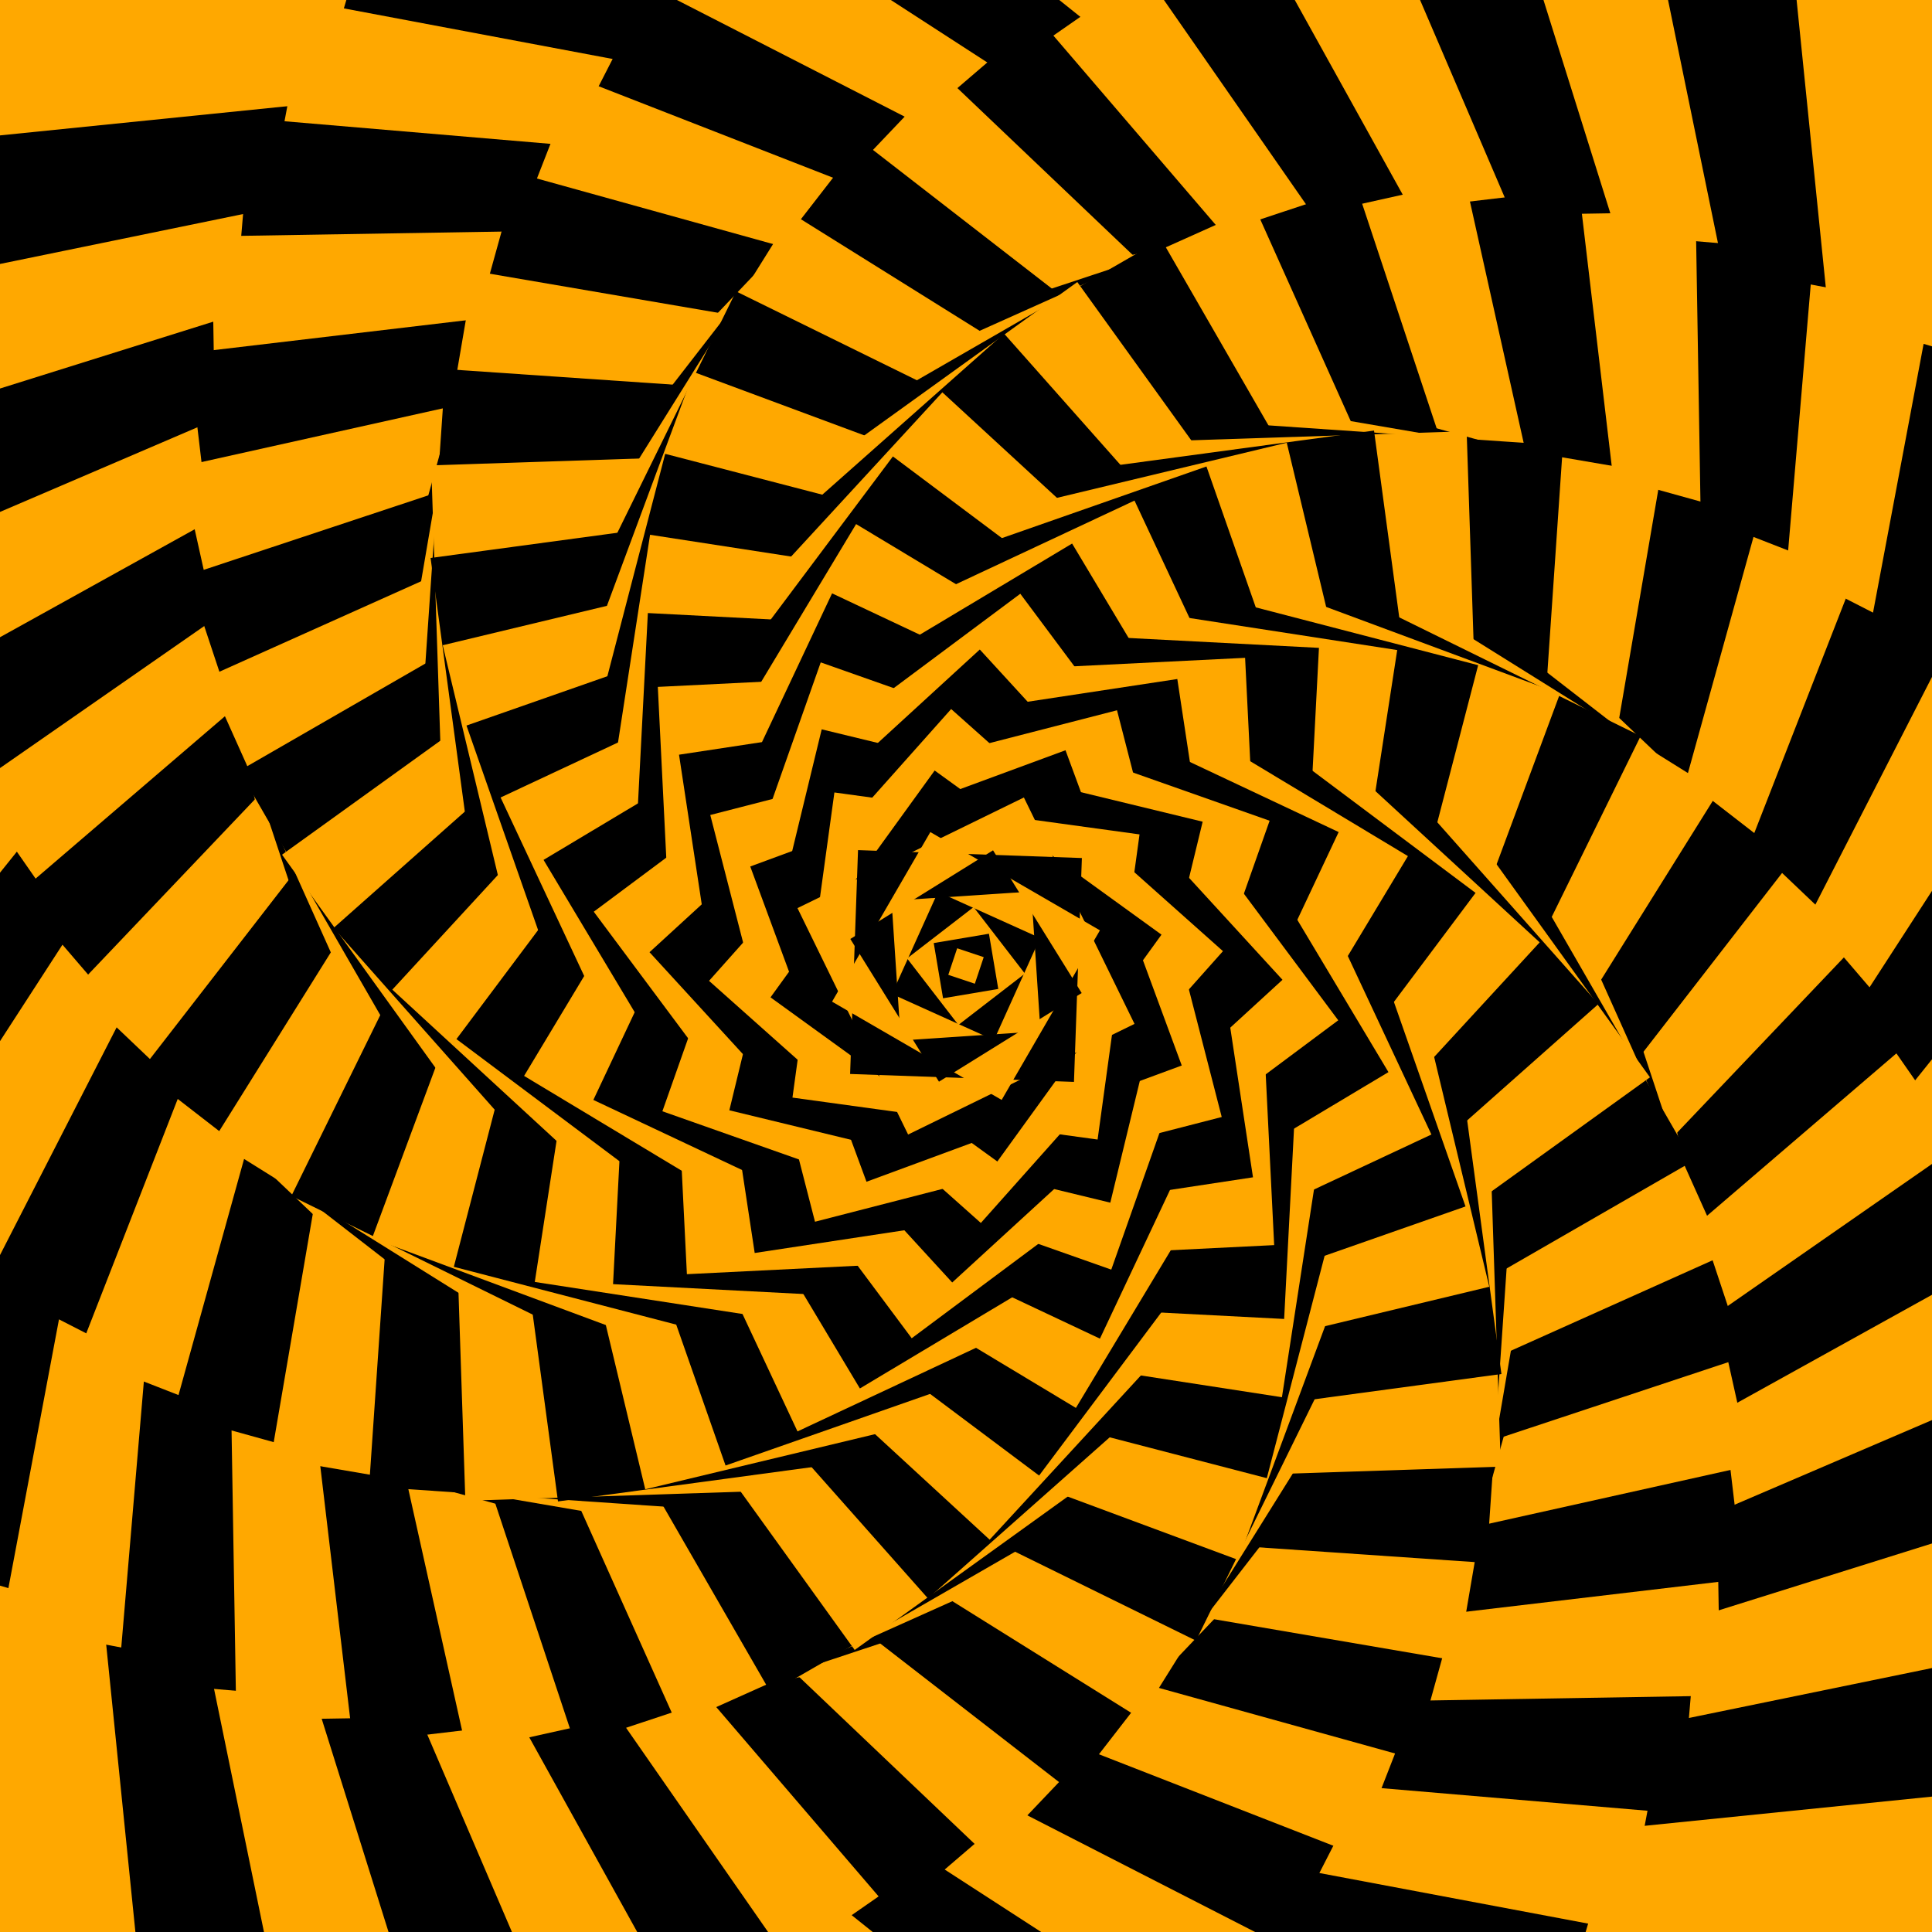 <?xml version="1.0" encoding="utf-8" ?>
<svg baseProfile="full" height="256" version="1.1" width="256" xmlns="http://www.w3.org/2000/svg" xmlns:ev="http://www.w3.org/2001/xml-events" xmlns:xlink="http://www.w3.org/1999/xlink"><defs /><rect fill="pink" height="100%" width="100%" x="0" y="0" /><rect fill="rgb(255,168,0)" height="256.0" opacity="1.0" transform="rotate(0.0,128.0,128.0)" width="256.0" x="0.0" y="0.0" /><rect fill="rgb(0,0,0)" height="252.29" opacity="1.0" transform="rotate(28.066,128.0,128.0)" width="252.29" x="1.855" y="1.855" /><rect fill="rgb(255,168,0)" height="248.58" opacity="1.0" transform="rotate(56.132,128.0,128.0)" width="248.58" x="3.71" y="3.71" /><rect fill="rgb(0,0,0)" height="244.87" opacity="1.0" transform="rotate(84.198,128.0,128.0)" width="244.87" x="5.565" y="5.565" /><rect fill="rgb(255,168,0)" height="241.159" opacity="1.0" transform="rotate(112.264,128.0,128.0)" width="241.159" x="7.42" y="7.42" /><rect fill="rgb(0,0,0)" height="237.449" opacity="1.0" transform="rotate(140.33,128.0,128.0)" width="237.449" x="9.275" y="9.275" /><rect fill="rgb(255,168,0)" height="233.739" opacity="1.0" transform="rotate(168.396,128.0,128.0)" width="233.739" x="11.13" y="11.13" /><rect fill="rgb(0,0,0)" height="230.029" opacity="1.0" transform="rotate(196.462,128.0,128.0)" width="230.029" x="12.986" y="12.986" /><rect fill="rgb(255,168,0)" height="226.319" opacity="1.0" transform="rotate(224.528,128.0,128.0)" width="226.319" x="14.841" y="14.841" /><rect fill="rgb(0,0,0)" height="222.609" opacity="1.0" transform="rotate(252.594,128.0,128.0)" width="222.609" x="16.696" y="16.696" /><rect fill="rgb(255,168,0)" height="218.899" opacity="1.0" transform="rotate(280.66,128.0,128.0)" width="218.899" x="18.551" y="18.551" /><rect fill="rgb(0,0,0)" height="215.188" opacity="1.0" transform="rotate(308.726,128.0,128.0)" width="215.188" x="20.406" y="20.406" /><rect fill="rgb(255,168,0)" height="211.478" opacity="1.0" transform="rotate(336.792,128.0,128.0)" width="211.478" x="22.261" y="22.261" /><rect fill="rgb(0,0,0)" height="207.768" opacity="1.0" transform="rotate(364.858,128.0,128.0)" width="207.768" x="24.116" y="24.116" /><rect fill="rgb(255,168,0)" height="204.058" opacity="1.0" transform="rotate(392.924,128.0,128.0)" width="204.058" x="25.971" y="25.971" /><rect fill="rgb(0,0,0)" height="200.348" opacity="1.0" transform="rotate(420.99,128.0,128.0)" width="200.348" x="27.826" y="27.826" /><rect fill="rgb(255,168,0)" height="196.638" opacity="1.0" transform="rotate(449.055,128.0,128.0)" width="196.638" x="29.681" y="29.681" /><rect fill="rgb(0,0,0)" height="192.928" opacity="1.0" transform="rotate(477.121,128.0,128.0)" width="192.928" x="31.536" y="31.536" /><rect fill="rgb(255,168,0)" height="189.217" opacity="1.0" transform="rotate(505.187,128.0,128.0)" width="189.217" x="33.391" y="33.391" /><rect fill="rgb(0,0,0)" height="185.507" opacity="1.0" transform="rotate(533.253,128.0,128.0)" width="185.507" x="35.246" y="35.246" /><rect fill="rgb(255,168,0)" height="181.797" opacity="1.0" transform="rotate(561.319,128.0,128.0)" width="181.797" x="37.101" y="37.101" /><rect fill="rgb(0,0,0)" height="178.087" opacity="1.0" transform="rotate(589.385,128.0,128.0)" width="178.087" x="38.957" y="38.957" /><rect fill="rgb(255,168,0)" height="174.377" opacity="1.0" transform="rotate(617.451,128.0,128.0)" width="174.377" x="40.812" y="40.812" /><rect fill="rgb(0,0,0)" height="170.667" opacity="1.0" transform="rotate(645.517,128.0,128.0)" width="170.667" x="42.667" y="42.667" /><rect fill="rgb(255,168,0)" height="166.957" opacity="1.0" transform="rotate(673.583,128.0,128.0)" width="166.957" x="44.522" y="44.522" /><rect fill="rgb(0,0,0)" height="163.246" opacity="1.0" transform="rotate(701.649,128.0,128.0)" width="163.246" x="46.377" y="46.377" /><rect fill="rgb(255,168,0)" height="159.536" opacity="1.0" transform="rotate(729.715,128.0,128.0)" width="159.536" x="48.232" y="48.232" /><rect fill="rgb(0,0,0)" height="155.826" opacity="1.0" transform="rotate(757.781,128.0,128.0)" width="155.826" x="50.087" y="50.087" /><rect fill="rgb(255,168,0)" height="152.116" opacity="1.0" transform="rotate(785.847,128.0,128.0)" width="152.116" x="51.942" y="51.942" /><rect fill="rgb(0,0,0)" height="148.406" opacity="1.0" transform="rotate(813.913,128.0,128.0)" width="148.406" x="53.797" y="53.797" /><rect fill="rgb(255,168,0)" height="144.696" opacity="1.0" transform="rotate(841.979,128.0,128.0)" width="144.696" x="55.652" y="55.652" /><rect fill="rgb(0,0,0)" height="140.986" opacity="1.0" transform="rotate(870.045,128.0,128.0)" width="140.986" x="57.507" y="57.507" /><rect fill="rgb(255,168,0)" height="137.275" opacity="1.0" transform="rotate(898.111,128.0,128.0)" width="137.275" x="59.362" y="59.362" /><rect fill="rgb(0,0,0)" height="133.565" opacity="1.0" transform="rotate(926.177,128.0,128.0)" width="133.565" x="61.217" y="61.217" /><rect fill="rgb(255,168,0)" height="129.855" opacity="1.0" transform="rotate(954.243,128.0,128.0)" width="129.855" x="63.072" y="63.072" /><rect fill="rgb(0,0,0)" height="126.145" opacity="1.0" transform="rotate(982.309,128.0,128.0)" width="126.145" x="64.928" y="64.928" /><rect fill="rgb(255,168,0)" height="122.435" opacity="1.0" transform="rotate(1010.375,128.0,128.0)" width="122.435" x="66.783" y="66.783" /><rect fill="rgb(0,0,0)" height="118.725" opacity="1.0" transform="rotate(1038.441,128.0,128.0)" width="118.725" x="68.638" y="68.638" /><rect fill="rgb(255,168,0)" height="115.014" opacity="1.0" transform="rotate(1066.507,128.0,128.0)" width="115.014" x="70.493" y="70.493" /><rect fill="rgb(0,0,0)" height="111.304" opacity="1.0" transform="rotate(1094.573,128.0,128.0)" width="111.304" x="72.348" y="72.348" /><rect fill="rgb(255,168,0)" height="107.594" opacity="1.0" transform="rotate(1122.639,128.0,128.0)" width="107.594" x="74.203" y="74.203" /><rect fill="rgb(0,0,0)" height="103.884" opacity="1.0" transform="rotate(1150.705,128.0,128.0)" width="103.884" x="76.058" y="76.058" /><rect fill="rgb(255,168,0)" height="100.174" opacity="1.0" transform="rotate(1178.771,128.0,128.0)" width="100.174" x="77.913" y="77.913" /><rect fill="rgb(0,0,0)" height="96.464" opacity="1.0" transform="rotate(1206.837,128.0,128.0)" width="96.464" x="79.768" y="79.768" /><rect fill="rgb(255,168,0)" height="92.754" opacity="1.0" transform="rotate(1234.903,128.0,128.0)" width="92.754" x="81.623" y="81.623" /><rect fill="rgb(0,0,0)" height="89.043" opacity="1.0" transform="rotate(1262.969,128.0,128.0)" width="89.043" x="83.478" y="83.478" /><rect fill="rgb(255,168,0)" height="85.333" opacity="1.0" transform="rotate(1291.034,128.0,128.0)" width="85.333" x="85.333" y="85.333" /><rect fill="rgb(0,0,0)" height="81.623" opacity="1.0" transform="rotate(1319.1,128.0,128.0)" width="81.623" x="87.188" y="87.188" /><rect fill="rgb(255,168,0)" height="77.913" opacity="1.0" transform="rotate(1347.166,128.0,128.0)" width="77.913" x="89.043" y="89.043" /><rect fill="rgb(0,0,0)" height="74.203" opacity="1.0" transform="rotate(1375.232,128.0,128.0)" width="74.203" x="90.899" y="90.899" /><rect fill="rgb(255,168,0)" height="70.493" opacity="1.0" transform="rotate(1403.298,128.0,128.0)" width="70.493" x="92.754" y="92.754" /><rect fill="rgb(0,0,0)" height="66.783" opacity="1.0" transform="rotate(1431.364,128.0,128.0)" width="66.783" x="94.609" y="94.609" /><rect fill="rgb(255,168,0)" height="63.072" opacity="1.0" transform="rotate(1459.43,128.0,128.0)" width="63.072" x="96.464" y="96.464" /><rect fill="rgb(0,0,0)" height="59.362" opacity="1.0" transform="rotate(1487.496,128.0,128.0)" width="59.362" x="98.319" y="98.319" /><rect fill="rgb(255,168,0)" height="55.652" opacity="1.0" transform="rotate(1515.562,128.0,128.0)" width="55.652" x="100.174" y="100.174" /><rect fill="rgb(0,0,0)" height="51.942" opacity="1.0" transform="rotate(1543.628,128.0,128.0)" width="51.942" x="102.029" y="102.029" /><rect fill="rgb(255,168,0)" height="48.232" opacity="1.0" transform="rotate(1571.694,128.0,128.0)" width="48.232" x="103.884" y="103.884" /><rect fill="rgb(0,0,0)" height="44.522" opacity="1.0" transform="rotate(1599.76,128.0,128.0)" width="44.522" x="105.739" y="105.739" /><rect fill="rgb(255,168,0)" height="40.812" opacity="1.0" transform="rotate(1627.826,128.0,128.0)" width="40.812" x="107.594" y="107.594" /><rect fill="rgb(0,0,0)" height="37.101" opacity="1.0" transform="rotate(1655.892,128.0,128.0)" width="37.101" x="109.449" y="109.449" /><rect fill="rgb(255,168,0)" height="33.391" opacity="1.0" transform="rotate(1683.958,128.0,128.0)" width="33.391" x="111.304" y="111.304" /><rect fill="rgb(0,0,0)" height="29.681" opacity="1.0" transform="rotate(1712.024,128.0,128.0)" width="29.681" x="113.159" y="113.159" /><rect fill="rgb(255,168,0)" height="25.971" opacity="1.0" transform="rotate(1740.09,128.0,128.0)" width="25.971" x="115.014" y="115.014" /><rect fill="rgb(0,0,0)" height="22.261" opacity="1.0" transform="rotate(1768.156,128.0,128.0)" width="22.261" x="116.87" y="116.87" /><rect fill="rgb(255,168,0)" height="18.551" opacity="1.0" transform="rotate(1796.222,128.0,128.0)" width="18.551" x="118.725" y="118.725" /><rect fill="rgb(0,0,0)" height="14.841" opacity="1.0" transform="rotate(1824.288,128.0,128.0)" width="14.841" x="120.58" y="120.58" /><rect fill="rgb(255,168,0)" height="11.13" opacity="1.0" transform="rotate(1852.354,128.0,128.0)" width="11.13" x="122.435" y="122.435" /><rect fill="rgb(0,0,0)" height="7.42" opacity="1.0" transform="rotate(1880.42,128.0,128.0)" width="7.42" x="124.29" y="124.29" /><rect fill="rgb(255,168,0)" height="3.71" opacity="1.0" transform="rotate(1908.486,128.0,128.0)" width="3.71" x="126.145" y="126.145" /><rect fill="rgb(0,0,0)" height="0.0" opacity="1.0" transform="rotate(1936.552,128.0,128.0)" width="0.0" x="128.0" y="128.0" /></svg>